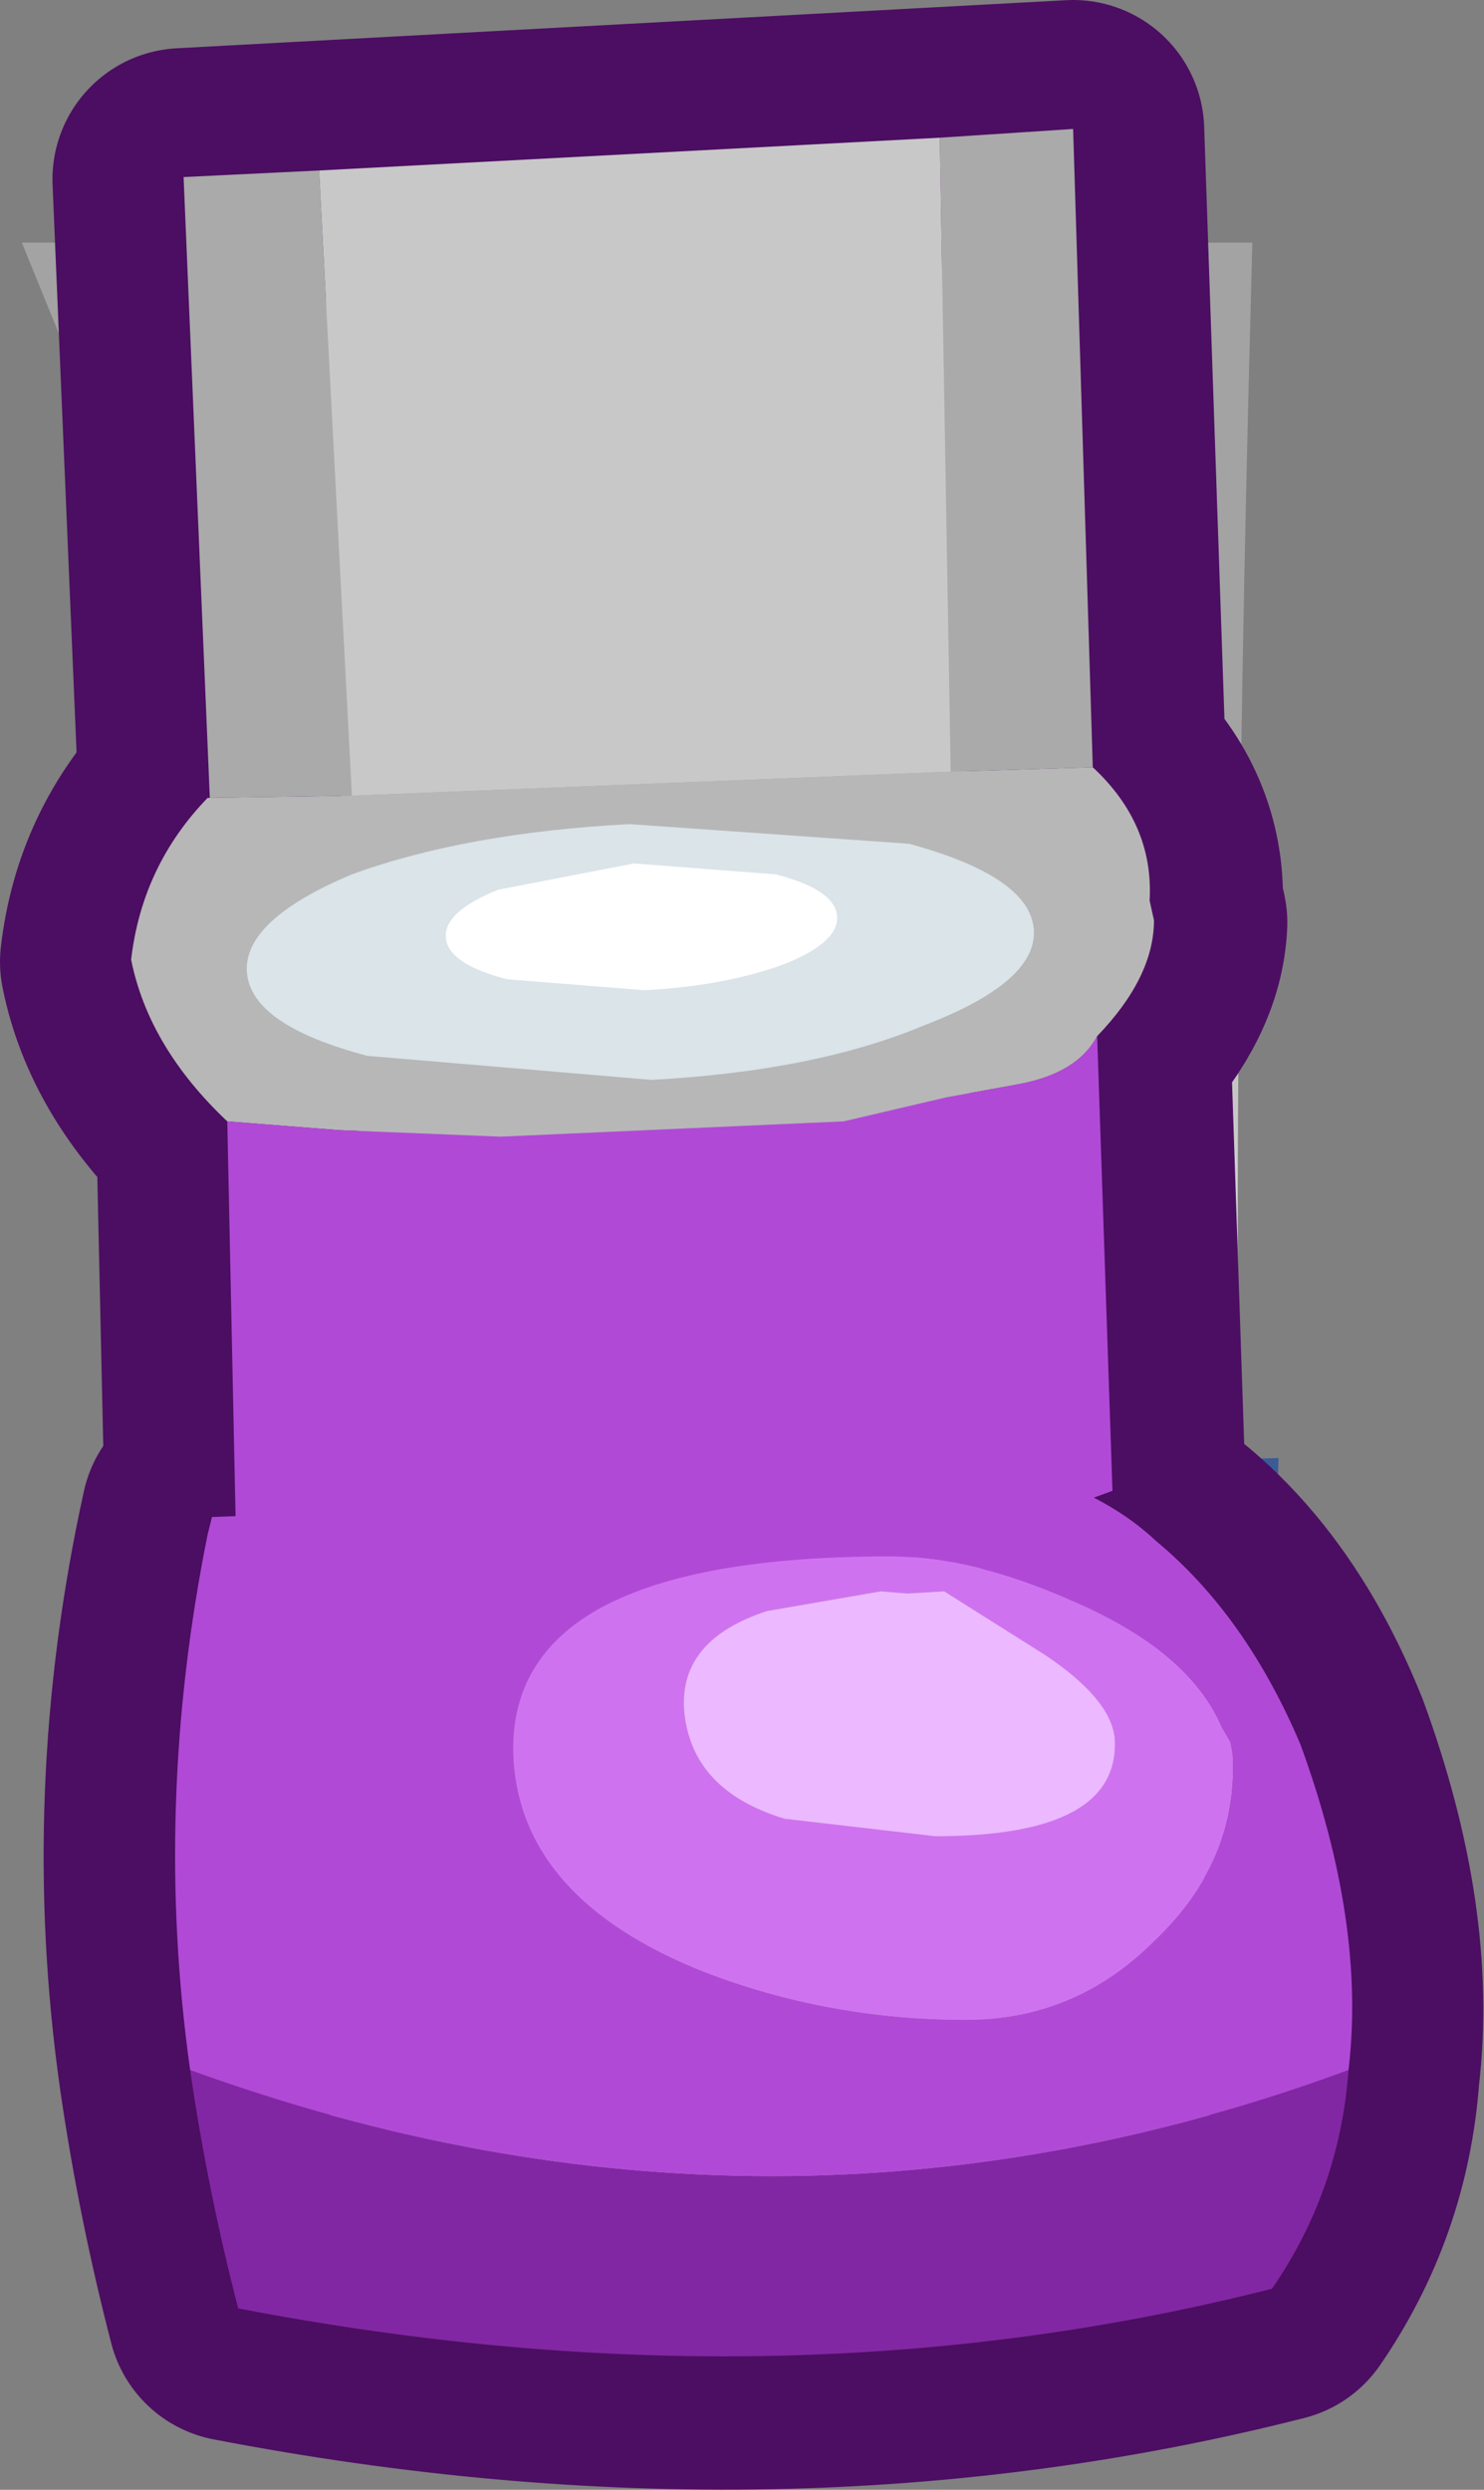 <?xml version="1.0" encoding="UTF-8" standalone="no"?>
<svg xmlns:xlink="http://www.w3.org/1999/xlink" height="56.95px" width="33.95px" xmlns="http://www.w3.org/2000/svg">
  <rect width="100%" height="100%" fill="#808080" stroke="none"/>
  <g transform="matrix(1.0, 0.0, 0.0, 1.0, 0.5, 5.55)">
    <path d="M27.95 32.15 L23.0 32.95 18.5 33.65 14.1 33.1 Q8.85 22.3 3.5 8.6 L0.0 0.0 28.15 0.0 Q27.85 11.2 27.85 17.05 27.75 24.85 27.95 32.15" fill="url(#gradient0)" fill-rule="evenodd" stroke="none"/>
    <path d="M12.95 33.2 L10.75 28.3 28.75 27.8 28.15 44.75 Q28.35 46.3 25.8 47.35 23.45 48.3 20.15 48.4 16.75 48.45 14.25 47.6 11.5 46.6 11.2 44.75 10.15 40.45 12.95 37.7 L12.95 33.2" fill="url(#gradient1)" fill-rule="evenodd" stroke="none"/>
    <path d="M3.7 -1.45 L24.05 -2.55 24.55 12.05 Q25.9 13.35 25.85 15.1 L25.95 15.55 Q25.9 16.85 24.65 18.2 L25.0 28.6 24.55 28.8 Q27.65 30.4 29.25 34.4 30.75 38.5 30.35 41.85 30.15 44.6 28.6 46.85 17.4 49.7 4.95 47.3 4.25 44.6 3.85 41.85 2.95 35.55 4.35 29.2 L4.9 29.2 4.7 20.15 Q2.9 18.45 2.5 16.45 2.75 14.3 4.25 12.75 L4.3 12.75 3.7 -1.45" fill="#a2a2a2" fill-rule="evenodd" stroke="none"/>
    <path d="M3.7 -1.45 L4.3 12.75 4.25 12.75 Q2.75 14.3 2.5 16.45 2.9 18.45 4.7 20.15 L4.9 29.2 4.35 29.2 Q2.95 35.55 3.85 41.85 4.25 44.6 4.95 47.3 17.4 49.7 28.6 46.85 30.15 44.6 30.35 41.85 30.75 38.5 29.25 34.4 27.65 30.4 24.55 28.8 L25.0 28.6 24.65 18.2 Q25.9 16.85 25.95 15.55 L25.85 15.1 Q25.9 13.35 24.55 12.05 L24.05 -2.55 3.7 -1.45 Z" fill="none" stroke="#4c0e62" stroke-linecap="round" stroke-linejoin="round" stroke-width="6.0"/>
    <path d="M6.8 -1.65 L7.55 12.65 4.3 12.7 3.7 -1.5 6.8 -1.65 M21.25 12.1 L21.0 -2.4 24.05 -2.6 24.5 12.0 21.25 12.1" fill="#aaaaaa" fill-rule="evenodd" stroke="none"/>
    <path d="M6.8 -1.65 L21.0 -2.4 21.25 12.1 7.55 12.65 6.8 -1.65" fill="#c8c8c8" fill-rule="evenodd" stroke="none"/>
    <path d="M7.55 12.65 L21.25 12.1 24.5 12.0 Q25.9 13.3 25.8 15.05 L25.9 15.5 Q25.9 16.8 24.6 18.15 24.15 19.0 22.8 19.25 L21.15 19.55 18.8 20.1 10.95 20.45 7.25 20.3 4.7 20.1 Q2.9 18.4 2.5 16.4 2.75 14.25 4.25 12.7 L4.3 12.7 7.55 12.65" fill="#b7b7b7" fill-rule="evenodd" stroke="none"/>
    <path d="M24.6 18.15 L24.95 28.55 21.4 29.85 14.8 31.2 7.65 30.4 4.9 29.65 4.7 20.1 7.25 20.3 10.95 20.45 18.8 20.1 21.15 19.55 22.8 19.25 Q24.15 19.0 24.6 18.15" fill="#b149d7" fill-rule="evenodd" stroke="none"/>
    <path d="M20.3 13.75 L13.9 13.3 Q10.15 13.5 7.55 14.45 5.05 15.5 5.15 16.7 5.25 17.9 7.9 18.6 L14.4 19.15 Q18.15 18.95 20.65 17.9 23.25 16.9 23.15 15.7 23.05 14.5 20.3 13.75" fill="#dae4e9" fill-rule="evenodd" stroke="none"/>
    <path d="M17.25 14.45 L14.0 14.2 10.9 14.8 Q9.65 15.3 9.7 15.9 9.75 16.5 11.1 16.85 L14.25 17.1 Q16.1 17.0 17.45 16.5 18.7 16.0 18.65 15.4 18.6 14.8 17.25 14.45" fill="#ffffff" fill-rule="evenodd" stroke="none"/>
    <path d="M30.35 41.8 Q30.15 44.55 28.6 46.8 17.4 49.65 4.95 47.25 4.25 44.55 3.85 41.8 17.2 46.65 30.35 41.8" fill="#8227a3" fill-rule="evenodd" stroke="none"/>
    <path d="M30.35 41.8 Q17.2 46.65 3.85 41.8 3.0 35.75 4.25 29.55 L4.35 29.15 23.85 28.4 Q25.1 28.9 25.95 29.7 28.0 31.4 29.25 34.35 30.75 38.45 30.35 41.8 M11.25 34.7 Q11.45 37.9 15.6 39.55 18.45 40.65 21.6 40.65 24.1 40.65 25.9 38.85 27.85 37.0 27.7 34.55 L27.65 34.3 27.45 33.95 Q26.7 32.2 24.0 31.05 21.75 30.05 19.85 30.05 11.0 30.05 11.25 34.7" fill="#b149d7" fill-rule="evenodd" stroke="none"/>
    <path d="M11.25 34.7 Q11.0 30.05 19.85 30.05 21.75 30.05 24.0 31.05 26.7 32.2 27.45 33.95 L27.65 34.3 27.7 34.55 Q27.85 37.0 25.9 38.85 24.1 40.65 21.6 40.65 18.45 40.65 15.6 39.55 11.45 37.9 11.25 34.7 M17.05 31.3 Q15.05 31.95 15.15 33.55 15.3 35.4 17.45 36.05 L20.9 36.45 Q25.15 36.45 25.0 34.2 24.9 33.3 23.4 32.3 L21.1 30.85 20.25 30.9 19.65 30.85 17.05 31.3" fill="#cf72f0" fill-rule="evenodd" stroke="none"/>
    <path d="M17.05 31.3 L19.65 30.85 20.25 30.9 21.1 30.85 23.4 32.3 Q24.9 33.3 25.0 34.2 25.15 36.45 20.9 36.45 L17.45 36.05 Q15.3 35.4 15.15 33.55 15.05 31.95 17.05 31.3" fill="#ecb8ff" fill-rule="evenodd" stroke="none"/>
  </g>
  <defs>
    <linearGradient gradientTransform="matrix(2.0E-4, -0.01, 0.023, 5.0E-4, -40.85, 19.1)" gradientUnits="userSpaceOnUse" id="gradient0" spreadMethod="pad" x1="-819.2" x2="819.2">
      <stop offset="0.0" stop-color="#f3f3f3"/>
      <stop offset="1.0" stop-color="#a3a3a3"/>
    </linearGradient>
    <linearGradient gradientTransform="matrix(4.0E-4, 0.01, -0.01, 4.0E-4, 19.65, 36.75)" gradientUnits="userSpaceOnUse" id="gradient1" spreadMethod="pad" x1="-819.2" x2="819.2">
      <stop offset="0.0" stop-color="#3a5b96"/>
      <stop offset="1.0" stop-color="#243d72"/>
    </linearGradient>
  </defs>
</svg>
